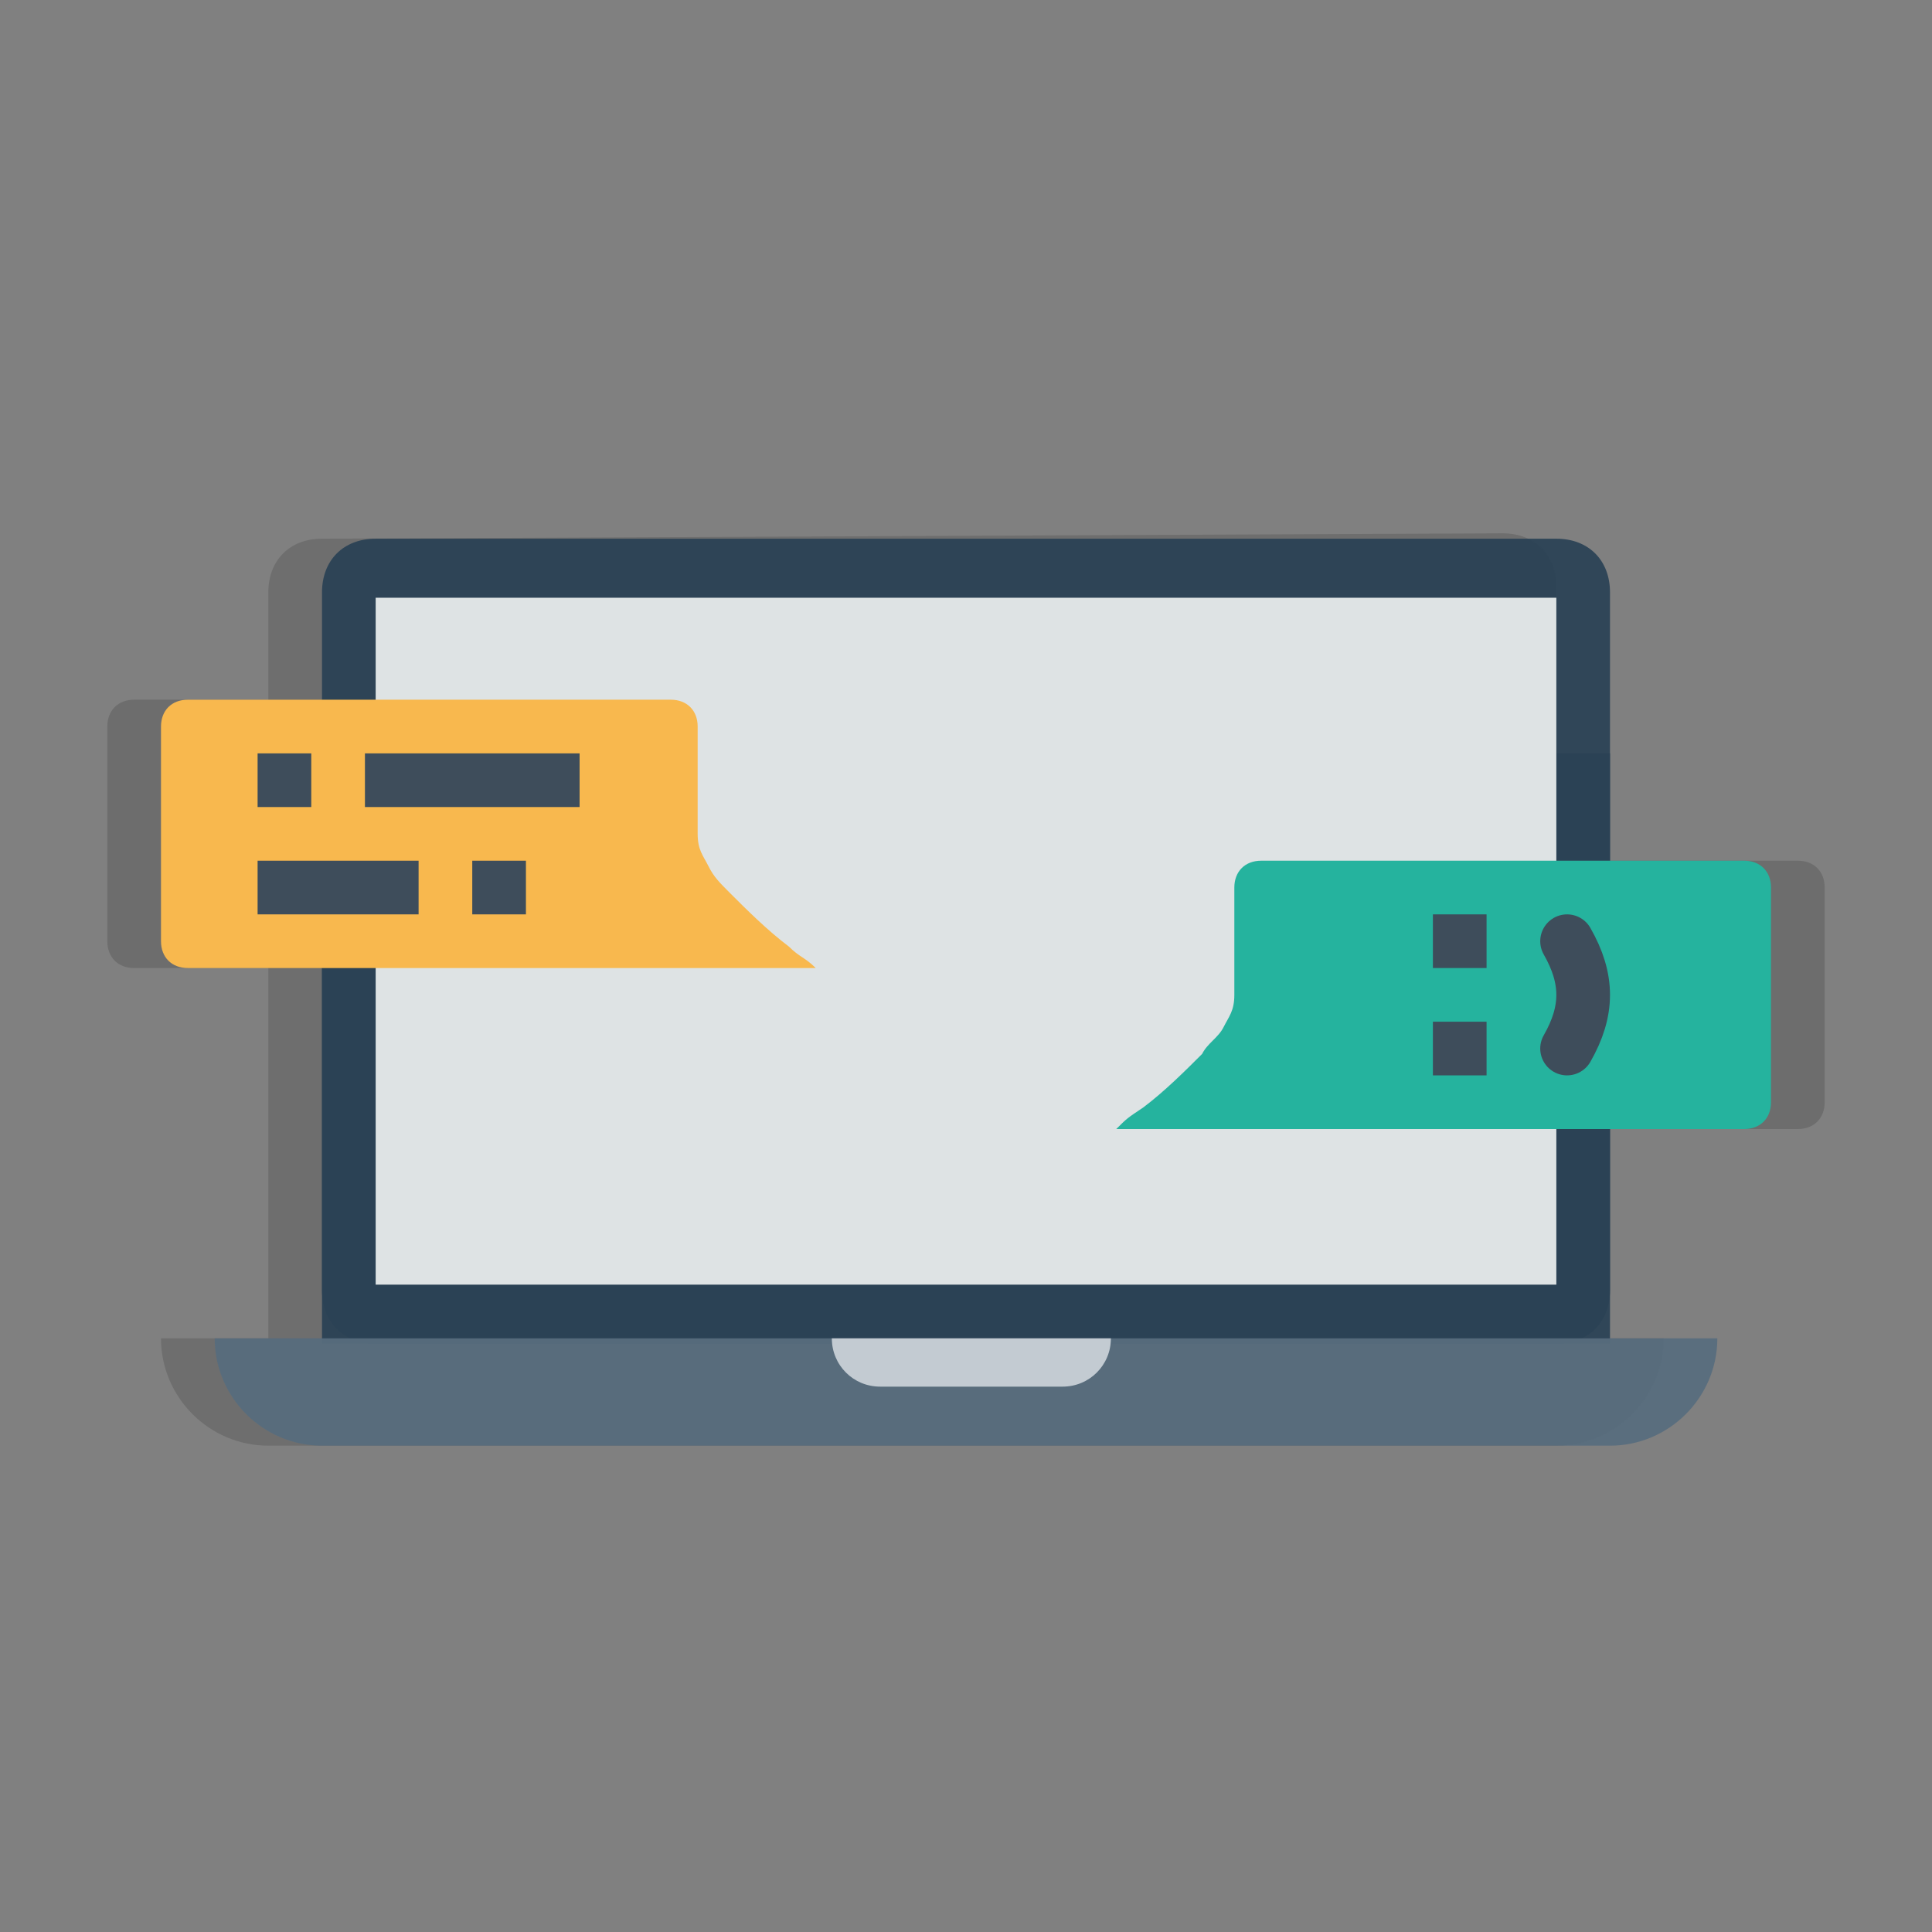<?xml version="1.0" encoding="utf-8"?>
<!-- Generator: Adobe Illustrator 24.3.0, SVG Export Plug-In . SVG Version: 6.00 Build 0)  -->
<svg version="1.1" id="laptop" xmlns="http://www.w3.org/2000/svg" xmlns:xlink="http://www.w3.org/1999/xlink" x="0px" y="0px"
	 viewBox="0 0 36 36" style="enable-background:new 0 0 36 36;" xml:space="preserve">
<rect x="0" y="0" width="36" height="36" fill="#808080" stroke="none"/>
<style type="text/css">
	.st0{opacity:0.141;enable-background:new    ;}
	.st1{opacity:0.94;fill:#2B4255;enable-background:new    ;}
	.st2{opacity:0.15;enable-background:new    ;}
	.st3{opacity:0.94;fill:#E9EDED;enable-background:new    ;}
	.st4{opacity:0.94;fill:#576D7E;enable-background:new    ;}
	.st5{opacity:0.94;fill:#CAD1D8;enable-background:new    ;}
	.st6{fill:#F8B84E;}
	.st7{fill:#34485C;fill-opacity:0.949;}
	.st8{fill:#25B39E;}
	.st9{fill:#3E4D5B;}
	.st10{fill:none;stroke:#3E4D5B;stroke-linecap:round;stroke-linejoin:round;}
</style>
<g transform="translate(0 -1016.362)">
	<g transform="translate(-2 -203)">
		<path class="st0" d="M8,1229.4c-0.6,0-1,0.4-1,1v5h0v8.9H5c0,1.1,0.9,2,2,2h24c1.1,0,2-0.9,2-2c0,0,0,0,0,0h-2v-0.9
			c0,0,0-0.1,0-0.1v-13c0-0.6-0.4-1-1-1L8,1229.4L8,1229.4z"/>
		<rect x="8" y="1233.4" class="st1" width="24" height="11"/>
		<path class="st2" d="M26.5,1235.4h9c0.3,0,0.5,0.2,0.5,0.5v4c0,0.3-0.2,0.5-0.5,0.5H23.8c0.2-0.2,0.2-0.2,0.5-0.4
			c0.4-0.3,0.8-0.7,1.1-1c0.1-0.2,0.3-0.3,0.4-0.5c0.1-0.2,0.2-0.3,0.2-0.6v-2C26,1235.6,26.2,1235.4,26.5,1235.4L26.5,1235.4z"/>
		<path class="st1" d="M9,1229.4h22c0.6,0,1,0.4,1,1v13c0,0.6-0.4,1-1,1H9c-0.6,0-1-0.4-1-1v-13C8,1229.8,8.4,1229.4,9,1229.4z"/>
		<path class="st2" d="M4.5,1232.4h9c0.3,0,0.5,0.2,0.5,0.5v2c0,0.3,0.1,0.4,0.2,0.6c0.1,0.2,0.2,0.3,0.4,0.5c0.3,0.3,0.7,0.7,1.1,1
			c0.2,0.2,0.3,0.2,0.5,0.4H4.5c-0.3,0-0.5-0.2-0.5-0.5c0,0,0,0,0,0v-4C4,1232.6,4.2,1232.4,4.5,1232.4L4.5,1232.4z"/>
		<path class="st3" d="M9,1230.5H31v12.8H9V1230.5z"/>
		<path class="st4" d="M34,1244.3c0,1.1-0.9,2-2,2c0,0,0,0,0,0H8c-1.1,0-2-0.9-2-2c0,0,0,0,0,0H34z"/>
		<path class="st5" d="M22.7,1244.3c0,0.5-0.4,0.9-0.9,0.9h-3.4c-0.5,0-0.9-0.4-0.9-0.9c0,0,0,0,0,0"/>
		<path class="st6" d="M5.5,1232.4h9c0.3,0,0.5,0.2,0.5,0.5v2c0,0.3,0.1,0.4,0.2,0.6c0.1,0.2,0.2,0.3,0.4,0.5c0.3,0.3,0.7,0.7,1.1,1
			c0.2,0.2,0.3,0.2,0.5,0.4H5.5c-0.3,0-0.5-0.2-0.5-0.5c0,0,0,0,0,0v-4C5,1232.6,5.2,1232.4,5.5,1232.4L5.5,1232.4z"/>
		<rect x="6.8" y="1233.4" class="st7" width="1" height="1"/>
		<rect x="8.8" y="1233.4" class="st7" width="4" height="1"/>
		<rect x="6.8" y="1235.4" class="st7" width="3" height="1"/>
		<rect x="10.8" y="1235.4" class="st7" width="1" height="1"/>
		<path class="st8" d="M25.5,1235.4h9c0.3,0,0.5,0.2,0.5,0.5v4c0,0.3-0.2,0.5-0.5,0.5H22.8c0.2-0.2,0.2-0.2,0.5-0.4
			c0.4-0.3,0.8-0.7,1.1-1c0.1-0.2,0.3-0.3,0.4-0.5c0.1-0.2,0.2-0.3,0.2-0.6v-2C25,1235.6,25.2,1235.4,25.5,1235.4L25.5,1235.4z"/>
		<rect x="28.7" y="1238.4" class="st9" width="1" height="1"/>
		<rect x="28.7" y="1236.4" class="st9" width="1" height="1"/>
		<path class="st10" d="M31.2,1238.9c0.4-0.7,0.4-1.3,0-2"/>
	</g>
</g>
</svg>
